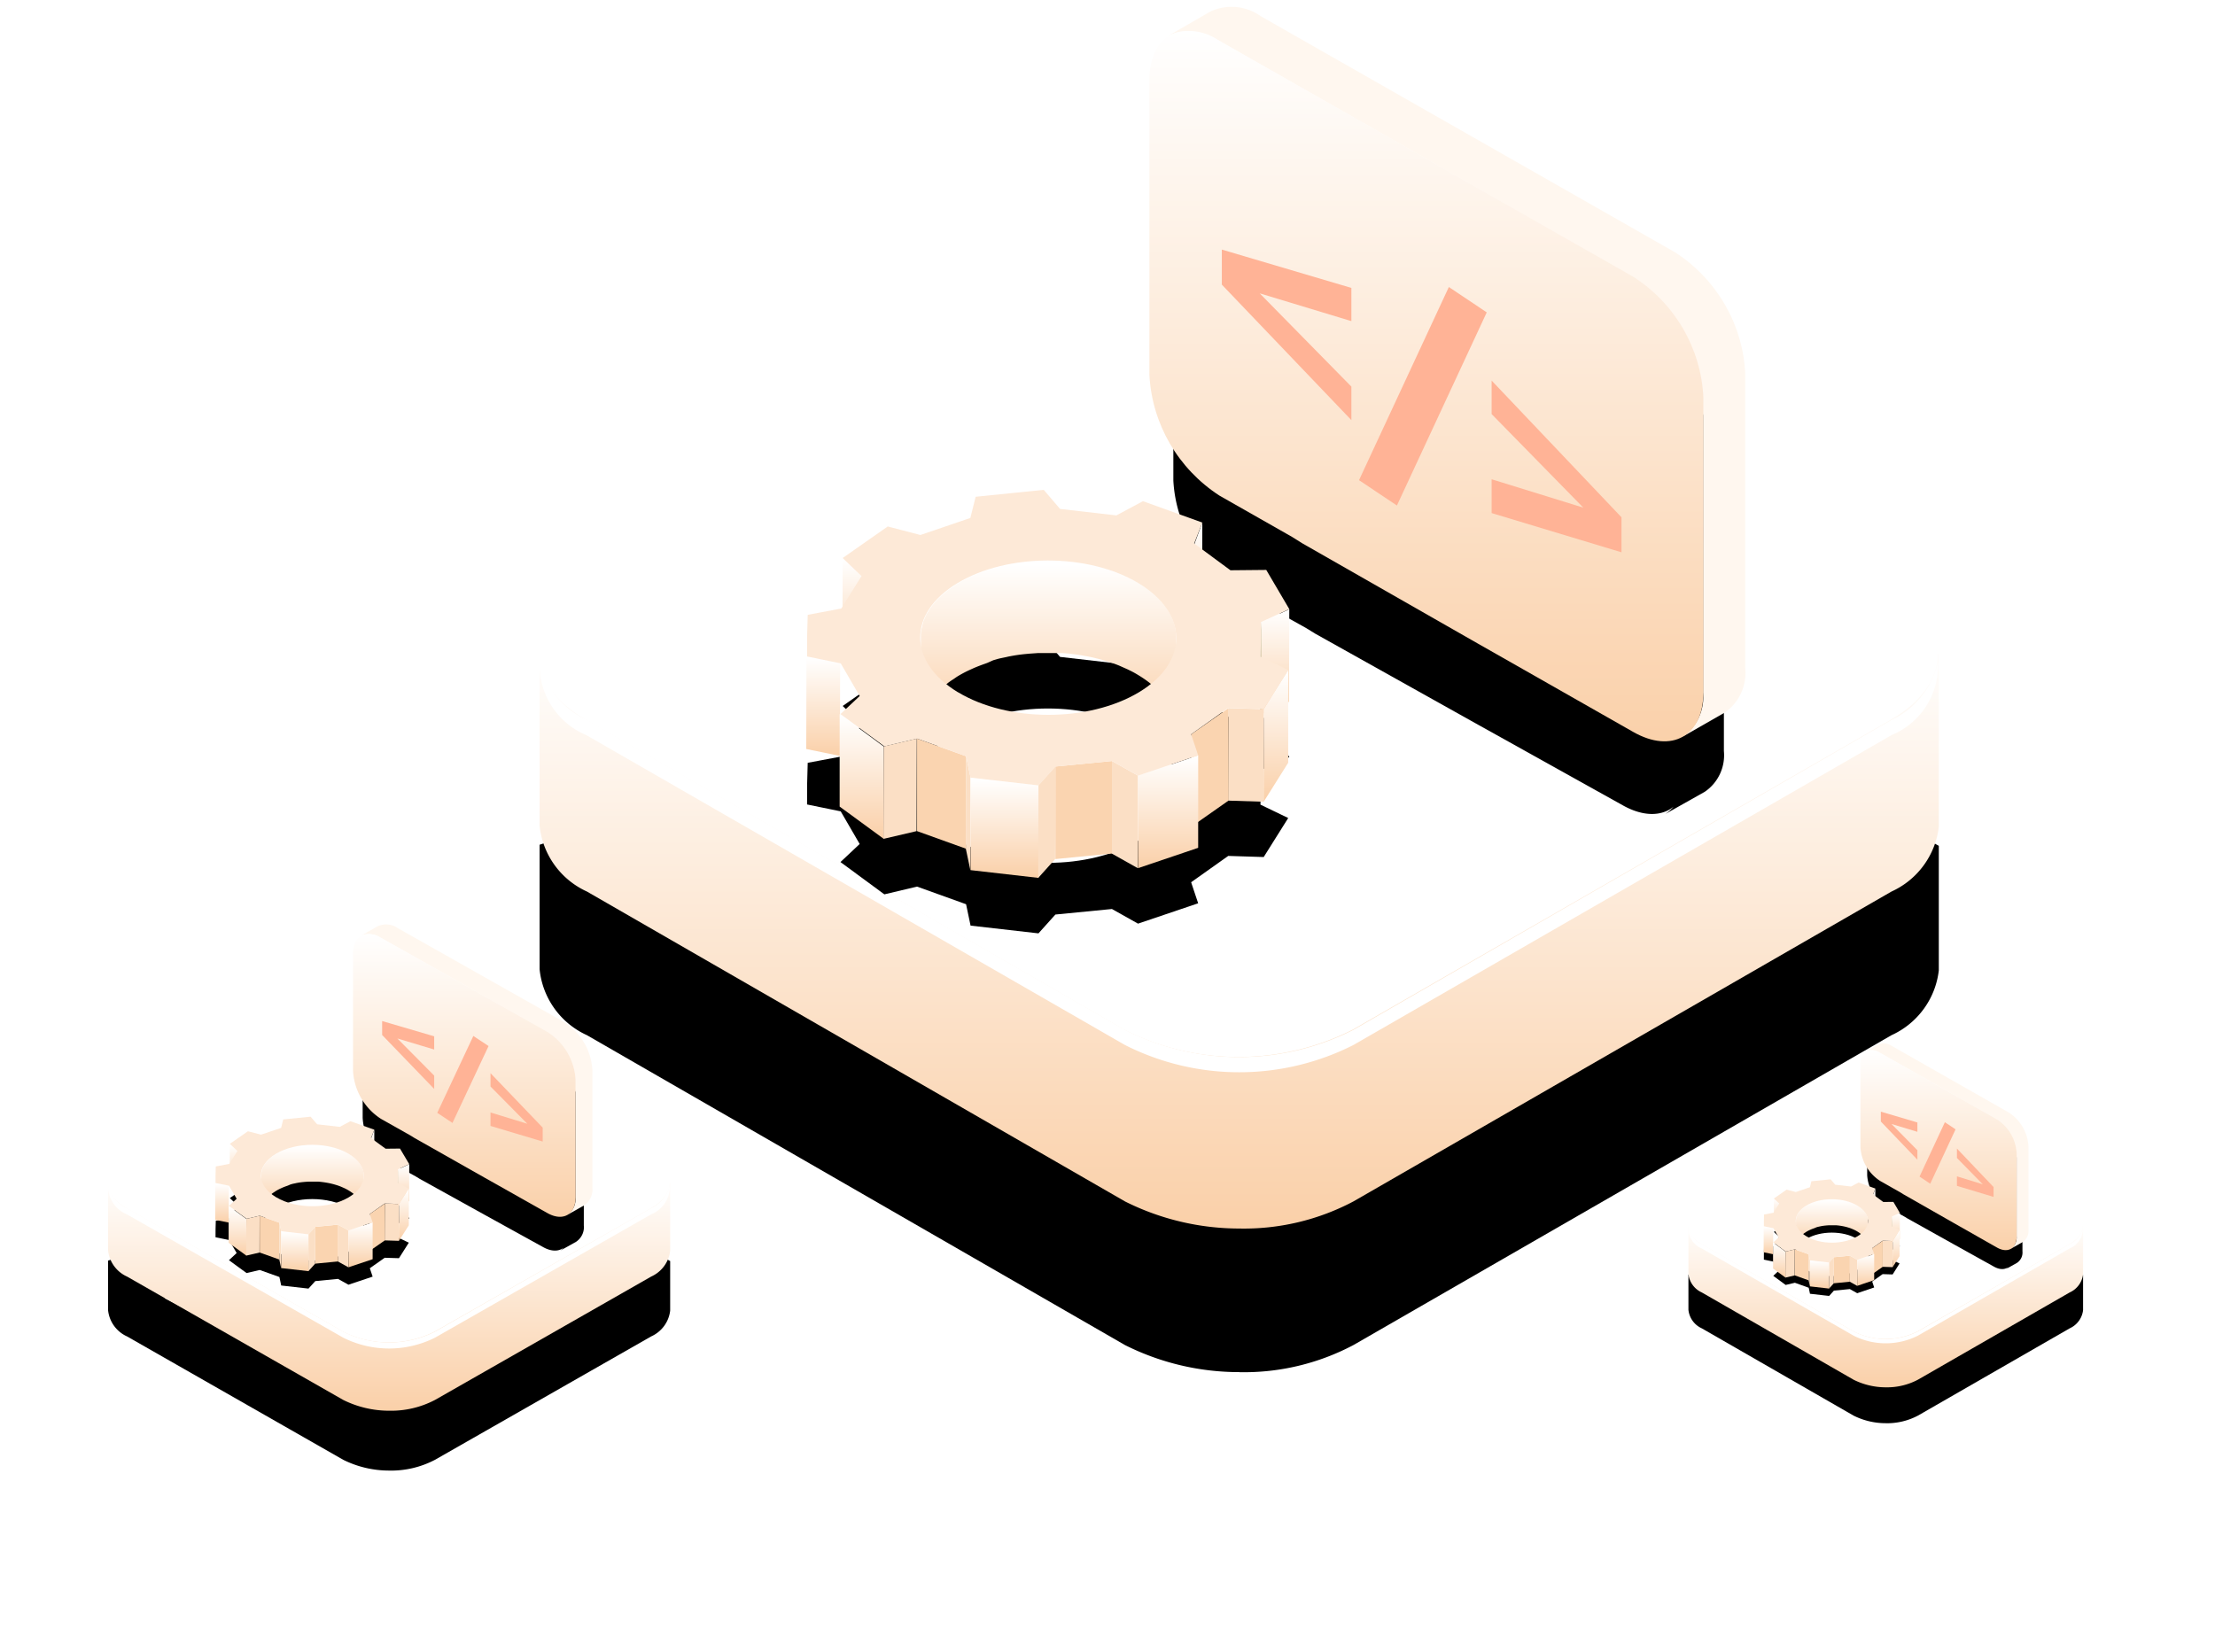 <svg xmlns="http://www.w3.org/2000/svg" xmlns:xlink="http://www.w3.org/1999/xlink" width="185" height="138" viewBox="0 0 185 138">
    <defs>
        <path id="b" d="M32.625 20.354a1.92 1.92 0 0 1-.76.616L19.192 28.26a5.516 5.516 0 0 1-2.691.638v-.002a6.002 6.002 0 0 1-2.691-.636L1.134 20.97A1.915 1.915 0 0 1 .02 19.42v-2.93l.506-.166.853-.504c.583 1.053 1.166 2.202 2.249 2.706l-.295.185 12.655 6.503.513-.184 3.447-1.239 9.087-5.29c.807-.112 1.711-.485 2.348-1.06.402-.366.697-.813.791-1.327h.006a1.96 1.96 0 0 0 .007-.038l.795.44v2.93a1.909 1.909 0 0 1-.356.908z"/>
        <filter id="a" width="172.8%" height="283.5%" x="-36.4%" y="-68.8%" filterUnits="objectBoundingBox">
            <feOffset dy="3" in="SourceAlpha" result="shadowOffsetOuter1"/>
            <feGaussianBlur in="shadowOffsetOuter1" result="shadowBlurOuter1" stdDeviation="3.5"/>
            <feColorMatrix in="shadowBlurOuter1" values="0 0 0 0 0 0 0 0 0 0 0 0 0 0 0 0 0 0 0.1 0"/>
        </filter>
        <linearGradient id="c" x1="50%" x2="50%" y1="1.494%" y2="99.419%">
            <stop offset="0%" stop-color="#FFF"/>
            <stop offset="100%" stop-color="#FAD0A9"/>
        </linearGradient>
        <path id="e" d="M12.348 17.849c-.283.229-.715.236-1.194-.032l-2.857-1.589h.04-.04l-.535-.297L3.91 13.78l-.22-.136h-.054.053l-1.592-.885a3.273 3.273 0 0 1-1.532-2.584v-6.31c0-.822.514-1.216 1.213-.983a1.113 1.113 0 0 0-.93-.008l.92-.522a1.125 1.125 0 0 1 1.11.105L12 7.562a3.305 3.305 0 0 1 1.533 2.608v6.37c.038.374-.134.74-.45.958l-.928.521a1.07 1.07 0 0 0 .193-.17z"/>
        <filter id="d" width="130.8%" height="125.4%" x="-15.4%" y="-6.3%" filterUnits="objectBoundingBox">
            <feOffset dy="1" in="SourceAlpha" result="shadowOffsetOuter1"/>
            <feGaussianBlur in="shadowOffsetOuter1" result="shadowBlurOuter1" stdDeviation=".5"/>
            <feColorMatrix in="shadowBlurOuter1" values="0 0 0 0 0.973 0 0 0 0 0.529 0 0 0 0 0.106 0 0 0 0.08 0"/>
        </filter>
        <linearGradient id="f" x1="50%" x2="50%" y1="1.494%" y2="99.419%">
            <stop offset="0%" stop-color="#FFF"/>
            <stop offset="100%" stop-color="#FAD0A9"/>
        </linearGradient>
        <path id="h" d="M9.204 7.54l.166.496-1.417.479-.614-.345-1.333.13-.398.443-1.6-.182-.106-.503-1.155-.415-.77.182-1.034-.76.453-.424c-.183-.317-.262-.45-.447-.767L.156 5.71c0-.5 0-.479.015-.98l.792-.148c.192-.315.279-.447.475-.761l-.443-.427 1.061-.742.77.2 1.176-.4.125-.499 1.604-.162.385.449 1.326.152.626-.335 1.4.503-.193.493c.352.26.5.37.855.63l.843-.009.543.922-.666.305c0 .334 0 .477-.014.813l.655.315c-.293.469-.281.449-.578.918l-.835-.026-.874.619zm-5.49-.987c1.18.71 3.08.707 4.26 0 1.18-.707 1.166-1.858-.014-2.567-1.18-.71-3.08-.71-4.26 0-1.18.71-1.168 1.858.014 2.569v-.002z"/>
        <filter id="g" width="188%" height="243.9%" x="-44%" y="-57.5%" filterUnits="objectBoundingBox">
            <feOffset dy="1" in="SourceAlpha" result="shadowOffsetOuter1"/>
            <feGaussianBlur in="shadowOffsetOuter1" result="shadowBlurOuter1" stdDeviation="1.5"/>
            <feColorMatrix in="shadowBlurOuter1" values="0 0 0 0 0.973 0 0 0 0 0.529 0 0 0 0 0.106 0 0 0 0.18 0"/>
        </filter>
        <linearGradient id="i" x1="50%" x2="50%" y1="1.494%" y2="99.419%">
            <stop offset="0%" stop-color="#FFF"/>
            <stop offset="100%" stop-color="#FAD0A9"/>
        </linearGradient>
        <linearGradient id="j" x1="50%" x2="50%" y1="1.494%" y2="99.419%">
            <stop offset="0%" stop-color="#FFF"/>
            <stop offset="100%" stop-color="#FAD0A9"/>
        </linearGradient>
        <linearGradient id="k" x1="50%" x2="50%" y1="1.494%" y2="99.419%">
            <stop offset="0%" stop-color="#FFF"/>
            <stop offset="100%" stop-color="#FAD0A9"/>
        </linearGradient>
        <linearGradient id="l" x1="50%" x2="50%" y1="1.494%" y2="99.419%">
            <stop offset="0%" stop-color="#FFF"/>
            <stop offset="100%" stop-color="#FAD0A9"/>
        </linearGradient>
        <linearGradient id="m" x1="50%" x2="50%" y1="1.494%" y2="99.419%">
            <stop offset="0%" stop-color="#FFF"/>
            <stop offset="100%" stop-color="#FAD0A9"/>
        </linearGradient>
        <linearGradient id="n" x1="50%" x2="50%" y1="1.494%" y2="99.419%">
            <stop offset="0%" stop-color="#FFF"/>
            <stop offset="100%" stop-color="#FAD0A9"/>
        </linearGradient>
        <linearGradient id="o" x1="50%" x2="50%" y1="1.494%" y2="99.419%">
            <stop offset="0%" stop-color="#FFF"/>
            <stop offset="100%" stop-color="#FAD0A9"/>
        </linearGradient>
        <linearGradient id="p" x1="50%" x2="50%" y1="1.494%" y2="99.419%">
            <stop offset="0%" stop-color="#FFF"/>
            <stop offset="100%" stop-color="#FAD0A9"/>
        </linearGradient>
        <linearGradient id="q" x1="50%" x2="50%" y1="1.494%" y2="99.419%">
            <stop offset="0%" stop-color="#FFF"/>
            <stop offset="100%" stop-color="#FAD0A9"/>
        </linearGradient>
        <path id="s" d="M115.67 72.292a6.808 6.808 0 0 1-2.691 2.19l-44.937 25.885a19.529 19.529 0 0 1-9.542 2.266v-.005c-3.27 0-6.54-.754-9.542-2.261L4.021 74.48a6.8 6.8 0 0 1-3.953-5.508V58.57l1.795-.589 3.021-1.79c2.067 3.74 4.135 7.82 7.974 9.61l-1.045.657 44.87 23.098L58.5 88.9v-.003L70.722 84.5l32.215-18.79c2.863-.399 6.068-1.72 8.326-3.764 1.427-1.3 2.472-2.886 2.806-4.714h.022l.024-.136 2.817 1.564v10.404a6.787 6.787 0 0 1-1.261 3.228z"/>
        <filter id="r" width="171.9%" height="280.8%" x="-35.9%" y="-64.6%" filterUnits="objectBoundingBox">
            <feOffset dy="12" in="SourceAlpha" result="shadowOffsetOuter1"/>
            <feGaussianBlur in="shadowOffsetOuter1" result="shadowBlurOuter1" stdDeviation="12"/>
            <feColorMatrix in="shadowBlurOuter1" values="0 0 0 0 0 0 0 0 0 0 0 0 0 0 0 0 0 0 0.1 0"/>
        </filter>
        <linearGradient id="t" x1="50%" x2="50%" y1="1.494%" y2="99.419%">
            <stop offset="0%" stop-color="#FFF"/>
            <stop offset="100%" stop-color="#FAD0A9"/>
        </linearGradient>
        <path id="v" d="M43.78 63.394c-1.004.813-2.535.84-4.235-.113l-10.127-5.644h.142-.142l-1.898-1.055-13.661-7.64-.783-.482h-.19.19l-5.645-3.143C4.214 43.269 2.197 39.86 2 36.14V13.724c0-2.916 1.822-4.316 4.3-3.49a3.94 3.94 0 0 0-3.3-.027l3.266-1.853a3.981 3.981 0 0 1 3.933.37l32.348 18.133c3.224 2.072 5.242 5.51 5.435 9.262v22.624a3.687 3.687 0 0 1-1.598 3.404L43.094 64c.257-.177.487-.38.686-.606z"/>
        <filter id="u" width="147.8%" height="139.3%" x="-23.9%" y="-12.5%" filterUnits="objectBoundingBox">
            <feOffset dy="4" in="SourceAlpha" result="shadowOffsetOuter1"/>
            <feGaussianBlur in="shadowOffsetOuter1" result="shadowBlurOuter1" stdDeviation="3"/>
            <feColorMatrix in="shadowBlurOuter1" values="0 0 0 0 0.973 0 0 0 0 0.529 0 0 0 0 0.106 0 0 0 0.08 0"/>
        </filter>
        <linearGradient id="w" x1="50%" x2="50%" y1="1.494%" y2="99.419%">
            <stop offset="0%" stop-color="#FFF"/>
            <stop offset="100%" stop-color="#FAD0A9"/>
        </linearGradient>
        <path id="y" d="M32.632 26.783l.587 1.758-5.023 1.7-2.178-1.223-4.723.462-1.413 1.573-5.672-.647-.375-1.787-4.095-1.473-2.73.648-3.666-2.698 1.604-1.509c-.648-1.124-.928-1.601-1.583-2.726l-2.812-.576c0-1.78 0-1.701.054-3.48l2.806-.527c.682-1.117.99-1.587 1.686-2.705l-1.57-1.516 3.76-2.633 2.73.712 4.171-1.424.444-1.772 5.685-.576 1.365 1.594 4.703.54 2.218-1.188 4.962 1.787-.682 1.75c1.249.926 1.774 1.317 3.03 2.235l2.99-.028 1.925 3.274-2.362 1.082c0 1.188 0 1.693-.048 2.89l2.32 1.117c-1.037 1.665-.996 1.594-2.047 3.26l-2.962-.093-3.099 2.199zm-19.466-3.509c4.184 2.52 10.92 2.513 15.105 0 4.184-2.512 4.136-6.598-.048-9.117-4.184-2.52-10.92-2.52-15.105 0-4.184 2.52-4.143 6.598.048 9.124v-.007z"/>
        <filter id="x" width="189.4%" height="245.8%" x="-44.7%" y="-48.6%" filterUnits="objectBoundingBox">
            <feOffset dy="6" in="SourceAlpha" result="shadowOffsetOuter1"/>
            <feGaussianBlur in="shadowOffsetOuter1" result="shadowBlurOuter1" stdDeviation="5"/>
            <feColorMatrix in="shadowBlurOuter1" values="0 0 0 0 0.973 0 0 0 0 0.529 0 0 0 0 0.106 0 0 0 0.18 0"/>
        </filter>
        <linearGradient id="z" x1="50%" x2="50%" y1="1.494%" y2="99.419%">
            <stop offset="0%" stop-color="#FFF"/>
            <stop offset="100%" stop-color="#FAD0A9"/>
        </linearGradient>
        <linearGradient id="A" x1="50%" x2="50%" y1="1.494%" y2="99.419%">
            <stop offset="0%" stop-color="#FFF"/>
            <stop offset="100%" stop-color="#FAD0A9"/>
        </linearGradient>
        <linearGradient id="B" x1="50%" x2="50%" y1="1.494%" y2="99.419%">
            <stop offset="0%" stop-color="#FFF"/>
            <stop offset="100%" stop-color="#FAD0A9"/>
        </linearGradient>
        <linearGradient id="C" x1="50%" x2="50%" y1="1.494%" y2="99.419%">
            <stop offset="0%" stop-color="#FFF"/>
            <stop offset="100%" stop-color="#FAD0A9"/>
        </linearGradient>
        <linearGradient id="D" x1="50%" x2="50%" y1="1.494%" y2="99.419%">
            <stop offset="0%" stop-color="#FFF"/>
            <stop offset="100%" stop-color="#FAD0A9"/>
        </linearGradient>
        <linearGradient id="E" x1="50%" x2="50%" y1="1.494%" y2="99.419%">
            <stop offset="0%" stop-color="#FFF"/>
            <stop offset="100%" stop-color="#FAD0A9"/>
        </linearGradient>
        <linearGradient id="F" x1="50%" x2="50%" y1="1.494%" y2="99.419%">
            <stop offset="0%" stop-color="#FFF"/>
            <stop offset="100%" stop-color="#FAD0A9"/>
        </linearGradient>
        <linearGradient id="G" x1="50%" x2="50%" y1="1.494%" y2="99.419%">
            <stop offset="0%" stop-color="#FFF"/>
            <stop offset="100%" stop-color="#FAD0A9"/>
        </linearGradient>
        <linearGradient id="H" x1="50%" x2="50%" y1="1.494%" y2="99.419%">
            <stop offset="0%" stop-color="#FFF"/>
            <stop offset="100%" stop-color="#FAD0A9"/>
        </linearGradient>
        <path id="J" d="M46.466 28.777a2.73 2.73 0 0 1-1.081.87L27.333 39.953a7.903 7.903 0 0 1-3.833.902v-.002a8.6 8.6 0 0 1-3.833-.9L1.615 29.648a2.709 2.709 0 0 1-1.588-2.193v-4.141l.721-.235 1.214-.712c.83 1.488 1.661 3.112 3.203 3.825l-.42.262 18.025 9.194.73-.26v-.002l4.91-1.75 12.94-7.48c1.15-.158 2.438-.685 3.346-1.498.573-.518.992-1.149 1.127-1.876h.008l.01-.054 1.132.622v4.141a2.687 2.687 0 0 1-.507 1.286z"/>
        <filter id="I" width="174.6%" height="289.3%" x="-37.3%" y="-67.6%" filterUnits="objectBoundingBox">
            <feOffset dy="5" in="SourceAlpha" result="shadowOffsetOuter1"/>
            <feGaussianBlur in="shadowOffsetOuter1" result="shadowBlurOuter1" stdDeviation="5"/>
            <feColorMatrix in="shadowBlurOuter1" values="0 0 0 0 0 0 0 0 0 0 0 0 0 0 0 0 0 0 0.1 0"/>
        </filter>
        <linearGradient id="K" x1="50%" x2="50%" y1="1.494%" y2="99.419%">
            <stop offset="0%" stop-color="#FFF"/>
            <stop offset="100%" stop-color="#FAD0A9"/>
        </linearGradient>
        <path id="M" d="M17.587 25.234c-.403.324-1.018.335-1.701-.044l-4.069-2.247h.057-.057l-.762-.42-5.488-3.041-.314-.192h-.076.076l-2.268-1.251C1.693 17.223.882 15.867.803 14.386V5.463c0-1.16.732-1.718 1.728-1.389a1.596 1.596 0 0 0-1.326-.011l1.312-.737a1.612 1.612 0 0 1 1.58.147l12.994 7.217c1.296.825 2.106 2.194 2.184 3.688v9.005c.054.53-.191 1.047-.642 1.355l-1.321.738c.103-.07.195-.152.275-.242z"/>
        <filter id="L" width="143.3%" height="135.9%" x="-21.6%" y="-9%" filterUnits="objectBoundingBox">
            <feOffset dy="2" in="SourceAlpha" result="shadowOffsetOuter1"/>
            <feGaussianBlur in="shadowOffsetOuter1" result="shadowBlurOuter1" stdDeviation="1"/>
            <feColorMatrix in="shadowBlurOuter1" values="0 0 0 0 0.973 0 0 0 0 0.529 0 0 0 0 0.106 0 0 0 0.08 0"/>
        </filter>
        <linearGradient id="N" x1="50%" x2="50%" y1="1.494%" y2="99.419%">
            <stop offset="0%" stop-color="#FFF"/>
            <stop offset="100%" stop-color="#FAD0A9"/>
        </linearGradient>
        <path id="P" d="M13.109 10.661l.235.7-2.018.677-.874-.487-1.898.184-.567.626-2.279-.258-.15-.71-1.645-.587-1.097.257L1.343 9.99l.645-.6c-.26-.448-.373-.638-.636-1.086l-1.13-.23c0-.708 0-.677.022-1.385l1.127-.21c.274-.444.397-.631.677-1.076l-.63-.603 1.51-1.049 1.097.284L5.7 3.468l.178-.705 2.284-.23.549.635 1.889.215.891-.473 1.993.711-.274.697c.502.368.713.524 1.217.89l1.201-.012.774 1.303-.95.431c0 .473 0 .674-.018 1.15l.932.445c-.417.663-.4.635-.823 1.298l-1.19-.037-1.244.875zm-7.82-1.397c1.68 1.003 4.387 1 6.068 0 1.68-1 1.661-2.626-.02-3.629-1.68-1.003-4.386-1.003-6.067 0-1.68 1.003-1.664 2.627.019 3.632v-.003z"/>
        <filter id="O" width="186.5%" height="242.5%" x="-43.3%" y="-50.9%" filterUnits="objectBoundingBox">
            <feOffset dy="2" in="SourceAlpha" result="shadowOffsetOuter1"/>
            <feGaussianBlur in="shadowOffsetOuter1" result="shadowBlurOuter1" stdDeviation="2"/>
            <feColorMatrix in="shadowBlurOuter1" values="0 0 0 0 0.973 0 0 0 0 0.529 0 0 0 0 0.106 0 0 0 0.18 0"/>
        </filter>
        <linearGradient id="Q" x1="50%" x2="50%" y1="1.494%" y2="99.419%">
            <stop offset="0%" stop-color="#FFF"/>
            <stop offset="100%" stop-color="#FAD0A9"/>
        </linearGradient>
        <linearGradient id="R" x1="50%" x2="50%" y1="1.494%" y2="99.419%">
            <stop offset="0%" stop-color="#FFF"/>
            <stop offset="100%" stop-color="#FAD0A9"/>
        </linearGradient>
        <linearGradient id="S" x1="50%" x2="50%" y1="1.494%" y2="99.419%">
            <stop offset="0%" stop-color="#FFF"/>
            <stop offset="100%" stop-color="#FAD0A9"/>
        </linearGradient>
        <linearGradient id="T" x1="50%" x2="50%" y1="1.494%" y2="99.419%">
            <stop offset="0%" stop-color="#FFF"/>
            <stop offset="100%" stop-color="#FAD0A9"/>
        </linearGradient>
        <linearGradient id="U" x1="50%" x2="50%" y1="1.494%" y2="99.419%">
            <stop offset="0%" stop-color="#FFF"/>
            <stop offset="100%" stop-color="#FAD0A9"/>
        </linearGradient>
        <linearGradient id="V" x1="50%" x2="50%" y1="1.494%" y2="99.419%">
            <stop offset="0%" stop-color="#FFF"/>
            <stop offset="100%" stop-color="#FAD0A9"/>
        </linearGradient>
        <linearGradient id="W" x1="50%" x2="50%" y1="1.494%" y2="99.419%">
            <stop offset="0%" stop-color="#FFF"/>
            <stop offset="100%" stop-color="#FAD0A9"/>
        </linearGradient>
        <linearGradient id="X" x1="50%" x2="50%" y1="1.494%" y2="99.419%">
            <stop offset="0%" stop-color="#FFF"/>
            <stop offset="100%" stop-color="#FAD0A9"/>
        </linearGradient>
        <linearGradient id="Y" x1="50%" x2="50%" y1="1.494%" y2="99.419%">
            <stop offset="0%" stop-color="#FFF"/>
            <stop offset="100%" stop-color="#FAD0A9"/>
        </linearGradient>
    </defs>
    <g fill="none" fill-rule="evenodd">
        <use fill="#000" filter="url(#a)" transform="translate(141 87)" xlink:href="#b"/>
        <path fill="url(#c)" d="M31.866 20.97L19.19 28.26a5.516 5.516 0 0 1-2.691.638 6.024 6.024 0 0 1-2.691-.638L1.134 20.97A1.915 1.915 0 0 1 .02 19.42v-4.056l.506-.166.853-.504c.583 1.053 1.166 2.202 2.249 2.706l-.295.185 12.655 6.503.513-.184 3.447-1.239 9.087-5.29c.807-.113 1.711-.485 2.348-1.06.402-.366.697-.813.791-1.327h.006a1.96 1.96 0 0 0 .007-.039l.795.44v4.056a1.909 1.909 0 0 1-1.115 1.525z" transform="translate(141 87)"/>
        <path fill="#FFF" d="M154.79 111.22l-12.675-7.287c-1.487-.85-1.487-2.24 0-3.096l12.675-7.288a6.007 6.007 0 0 1 5.382 0l12.675 7.288c1.48.856 1.48 2.247 0 3.096l-12.675 7.288a5.968 5.968 0 0 1-5.382 0z"/>
        <path fill="#FFF" fill-rule="nonzero" d="M172.866 103.934l-12.675 7.288a5.968 5.968 0 0 1-5.382 0l-12.675-7.288a1.98 1.98 0 0 1-1.115-1.366c-.029.747.41 1.434 1.102 1.724l12.688 7.288a5.968 5.968 0 0 0 5.382 0l12.675-7.288a1.774 1.774 0 0 0 1.096-1.724 1.986 1.986 0 0 1-1.096 1.366z"/>
        <use fill="#000" filter="url(#d)" transform="translate(155.385 87)" xlink:href="#e"/>
        <path fill="#FF5D24" fill-rule="nonzero" d="M163.108 102.12l.994-.567z"/>
        <path fill="#FFF7EF" fill-rule="nonzero" d="M167.78 92.942l-9.768-5.559a1.187 1.187 0 0 0-1.188-.113l-.986.568a1.172 1.172 0 0 1 1.173.113l9.768 5.559a3.575 3.575 0 0 1 1.649 2.84v6.935c.04.408-.144.806-.483 1.043l.994-.567c.339-.238.523-.636.482-1.044v-6.936a3.61 3.61 0 0 0-1.641-2.84z"/>
        <path fill="url(#f)" d="M11.402 6.51L1.634.95C.72.433 0 .851 0 1.881v6.936a3.61 3.61 0 0 0 1.648 2.84l1.714.972h-.058.058l.237.149 4.146 2.364.576.327h.043-.043l3.074 1.746c.907.518 1.655.1 1.655-.93V9.349a3.575 3.575 0 0 0-1.648-2.84z" transform="translate(155.385 87)"/>
        <path fill="#FFB396" d="M160.143 94.553l-2.16-.653 2.16 2.194v.788l-3.052-3.188v-.823l3.052.901zM162.439 93.751l.892.596-2.116 4.544-.892-.597zM166.506 99.168v.823l-3.06-.923v-.795l2.16.667-2.16-2.2v-.788z"/>
        <g>
            <use fill="#000" filter="url(#g)" transform="translate(147.164 98.521)" xlink:href="#h"/>
            <path fill="url(#i)" d="M9.468.771l-.006 2.177-.183.49.006-2.174z" transform="translate(147.164 98.521)"/>
            <path fill="url(#j)" d="M1.432 2.03l-.005 2.176-.437-.43.005-2.177z" transform="translate(147.164 98.521)"/>
            <path fill="url(#k)" d="M11.516 2.81l-.006 2.176-.666.304.006-2.176z" transform="translate(147.164 98.521)"/>
            <path fill="url(#l)" d="M7.96 2.192a3.37 3.37 0 0 0-.221-.12l-.077-.036-.137-.062h-.017a3.267 3.267 0 0 0-.323-.114l-.026-.01-.077-.02-.192-.047-.05-.014-.075-.014-.16-.028-.06-.016h-.07l-.151-.018H5.601c-.068 0-.136 0-.203.014H5.29c-.115.012-.229.03-.342.05h-.016l-.098.022-.168.039-.117.032-.156.046-.033.01-.052.02c-.08.03-.161.06-.238.094l-.085.038a3.537 3.537 0 0 0-.285.15l-.037.022-.077.054-.11.077-.084.068c-.03.026-.063.052-.092.08l-.018.016c-.04.038-.075.076-.11.114l-.019.024-.06.07c0 .012-.01.022-.019.032-.025.036-.05.072-.07.11l-.032.047-.01.024a1.07 1.07 0 0 0-.044.096c0 .02-.019.038-.025.058v.02a.827.827 0 0 0-.025.092c0 .022-.013.042-.019.064v.016a.908.908 0 0 0-.011.099V5.659a.778.778 0 0 1 .01-.19c0-.026.013-.055.02-.08a.987.987 0 0 1 .025-.095c0-.024.022-.05.031-.076a1.07 1.07 0 0 1 .085-.166.967.967 0 0 1 .071-.11c.025-.035.05-.07.08-.105a1.995 1.995 0 0 1 .146-.152c.044-.042.061-.054.092-.08l.085-.068c.034-.026.07-.052.11-.076.038-.024.072-.052.113-.077a2.78 2.78 0 0 1 .285-.15l.084-.038c.077-.034.156-.064.24-.094l.084-.03.144-.064.118-.034c.056-.014.111-.024.167-.036.056-.012.075-.018.114-.024a3.82 3.82 0 0 1 .342-.05l.108-.01.202-.015H6.18l.14.012.15.018.135.02.16.029.125.026.192.048.103.03c.11.031.217.069.323.112l.154.068c.025.012.052.022.077.036.076.036.15.076.221.12.593.357.89.824.89 1.293V3.475c.006-.46-.297-.926-.89-1.283z" transform="translate(147.164 98.521)"/>
            <path fill="#8C803C" fill-rule="nonzero" d="M158.014 101.635v2.177c0 .334 0 .477-.014.813v-2.176c0-.337 0-.479.014-.814"/>
            <path fill="url(#m)" d="M.936 4.082L.93 6.258l-.793-.162.005-2.174z" transform="translate(147.164 98.521)"/>
            <path fill="#FBDFC5" fill-rule="nonzero" d="M158.083 103.681l-.006 2.177-.837-.026.007-2.177z"/>
            <path fill="url(#n)" d="M11.491 4.242v2.176c-.293.47-.281.45-.578.918V5.16c.291-.469.28-.449.578-.918" transform="translate(147.164 98.521)"/>
            <path fill="#FAD4B0" fill-rule="nonzero" d="M157.247 103.655v2.177l-.877.615v-2.176l.88-.616"/>
            <path fill="url(#o)" d="M1.964 6.034V8.21l-1.04-.76V5.274l1.034.76" transform="translate(147.164 98.521)"/>
            <path fill="#FBDFC5" fill-rule="nonzero" d="M149.905 104.373l-.006 2.176-.78.182.008-2.174z"/>
            <path fill="#FAD4B0" fill-rule="nonzero" d="M151.066 104.788v2.176l-1.155-.415v-2.176l1.155.415"/>
            <path fill="#FBDFC5" fill-rule="nonzero" d="M155.116 105.244l-.005 2.177-.615-.345.006-2.176z"/>
            <path fill="#FAD4B0" fill-rule="nonzero" d="M154.502 104.9v2.176l-1.332.13v-2.176l1.332-.13"/>
            <path fill="url(#p)" d="M9.37 6.244V8.42l-1.417.48V6.722l1.417-.479" transform="translate(147.164 98.521)"/>
            <path fill="#FBDFC5" fill-rule="nonzero" d="M151.172 105.29l-.006 2.177-.106-.503.006-2.176z"/>
            <path fill="url(#q)" d="M5.608 6.951v2.177l-1.6-.183V6.77l1.6.182" transform="translate(147.164 98.521)"/>
            <path fill="#FDE9D7" fill-rule="nonzero" d="M156.368 104.27l.165.496-1.417.478-.614-.344-1.332.13-.398.443-1.6-.182-.106-.503-1.155-.415-.77.182-1.034-.76.452-.424c-.182-.317-.261-.451-.446-.768l-.793-.162c0-.5 0-.479.015-.98l.791-.148c.193-.315.28-.447.476-.762l-.443-.426 1.06-.742.77.2 1.177-.4.125-.5 1.604-.162.385.45 1.326.152.626-.335 1.4.503-.193.493c.352.26.5.37.855.63l.843-.009.543.922-.666.304c0 .335 0 .477-.014.814l.655.315c-.293.469-.281.449-.578.917l-.835-.026-.874.62zm-5.49-.987c1.18.71 3.08.707 4.26 0 1.18-.708 1.166-1.858-.014-2.567-1.18-.71-3.08-.71-4.26 0-1.18.71-1.169 1.857.013 2.569v-.002z"/>
            <path fill="#FBDFC5" fill-rule="nonzero" d="M153.17 105.03l-.006 2.176-.398.443.006-2.176z"/>
        </g>
        <g>
            <use fill="#000" filter="url(#r)" transform="translate(45)" xlink:href="#s"/>
            <path fill="url(#t)" d="M112.979 74.481l-44.937 25.886a19.529 19.529 0 0 1-9.542 2.266c-3.27-.005-6.54-.759-9.542-2.266L4.021 74.48a6.8 6.8 0 0 1-3.953-5.508V54.57l1.795-.589 3.021-1.79c2.067 3.74 4.135 7.82 7.974 9.61l-1.045.657 44.87 23.098L58.5 84.9l12.222-4.4 32.215-18.79c2.863-.399 6.068-1.72 8.326-3.764 1.427-1.3 2.472-2.886 2.806-4.714h.022l.024-.136 2.817 1.564v14.404a6.808 6.808 0 0 1-3.953 5.417z" transform="translate(45)"/>
            <path fill="#FFF" d="M93.89 86.025L48.953 60.14c-5.27-3.015-5.27-7.956 0-10.993L93.89 23.26a21.262 21.262 0 0 1 19.084 0l44.937 25.886c5.248 3.037 5.248 7.978 0 10.993l-44.937 25.885a21.126 21.126 0 0 1-19.084 0z"/>
            <path fill="#FFF" fill-rule="nonzero" d="M157.979 60.145l-44.937 25.886a21.126 21.126 0 0 1-19.084 0L49.021 60.145a7.03 7.03 0 0 1-3.953-4.85 6.368 6.368 0 0 0 3.907 6.12L93.958 87.3a21.126 21.126 0 0 0 19.084 0l44.937-25.885a6.3 6.3 0 0 0 3.885-6.12 7.052 7.052 0 0 1-3.885 4.85z"/>
            <use fill="#000" filter="url(#u)" transform="translate(96)" xlink:href="#v"/>
            <path fill="#FF5D24" fill-rule="nonzero" d="M123.384 53.704l3.522-2.017z"/>
            <path fill="#FFF7EF" fill-rule="nonzero" d="M139.947 21.104L105.315 1.362a4.202 4.202 0 0 0-4.21-.404l-3.497 2.017a4.15 4.15 0 0 1 4.16.404l34.631 19.742c3.478 2.236 5.654 5.99 5.845 10.085v24.633a4.04 4.04 0 0 1-1.71 3.707l3.522-2.017a4.04 4.04 0 0 0 1.71-3.707V31.19c-.206-4.085-2.367-7.83-5.82-10.085z"/>
            <path fill="url(#w)" d="M40.425 23.12L5.793 3.38C2.553 1.538 0 3.026 0 6.682v24.633c.212 4.09 2.382 7.835 5.844 10.085l6.074 3.455h-.204.204l.842.529 14.7 8.396 2.042 1.16h.153-.153L40.4 61.142c3.216 1.84 5.87.353 5.87-3.303V33.206c-.19-4.095-2.366-7.85-5.844-10.085z" transform="translate(96)"/>
            <path fill="#FFB396" d="M112.87 26.827l-7.657-2.32 7.656 7.791v2.799l-10.82-11.32V20.85l10.82 3.203zM121.01 23.978l3.165 2.118-7.503 16.136-3.165-2.118zM135.43 43.216v2.924l-10.847-3.277v-2.824l7.657 2.37-7.657-7.816v-2.799z"/>
            <g>
                <use fill="#000" filter="url(#x)" transform="translate(66.853 40.921)" xlink:href="#y"/>
                <path fill="url(#z)" d="M33.567 2.74l-.02 7.73-.649 1.743.02-7.722z" transform="translate(66.853 40.921)"/>
                <path fill="url(#A)" d="M5.078 7.21l-.02 7.73-1.55-1.531.02-7.73z" transform="translate(66.853 40.921)"/>
                <path fill="url(#B)" d="M40.83 9.978l-.021 7.73-2.362 1.081.02-7.729z" transform="translate(66.853 40.921)"/>
                <path fill="url(#C)" d="M28.223 7.786c-.253-.15-.512-.292-.785-.427l-.273-.128-.485-.22h-.061a11.57 11.57 0 0 0-1.147-.406l-.088-.036-.273-.071-.683-.164-.177-.05-.267-.05-.566-.099-.212-.057h-.252l-.533-.064h-2.566c-.239 0-.478 0-.717.05h-.382c-.41.043-.812.107-1.215.178h-.054l-.348.078-.594.135-.417.114-.552.164-.116.035-.185.072c-.286.106-.573.213-.846.334l-.3.135c-.349.164-.683.342-1.01.534l-.13.078-.273.193-.39.27-.3.242c-.109.093-.225.185-.327.285l-.062.057c-.143.135-.266.27-.389.405l-.068.086-.212.249c0 .043-.04.078-.068.114a4.208 4.208 0 0 0-.252.391l-.11.164-.034.085c-.058.111-.11.225-.157.342 0 .071-.068.135-.088.206v.072a2.942 2.942 0 0 0-.09.327c0 .078-.047.15-.067.228v.057a3.23 3.23 0 0 0-.041.348V20.1a2.768 2.768 0 0 1 0-.327c.005-.117.016-.234.034-.35 0-.092.048-.191.075-.284a3.51 3.51 0 0 1 .089-.334c0-.086.075-.178.109-.27a3.802 3.802 0 0 1 .3-.591c.076-.137.16-.268.253-.392.088-.12.177-.249.28-.37a7.081 7.081 0 0 1 .519-.54c.156-.15.218-.193.327-.286l.3-.242a5.49 5.49 0 0 1 .39-.27c.136-.085.259-.185.402-.27a9.847 9.847 0 0 1 1.01-.534l.3-.136c.273-.12.553-.227.847-.334l.3-.107.512-.228.416-.12c.198-.05.396-.086.594-.129.198-.042.266-.064.403-.085a13.52 13.52 0 0 1 1.215-.178l.382-.036.717-.05h2.075l.498.043.532.064.478.072.566.1.444.092.683.17.361.107c.389.113.772.246 1.147.399l.546.242c.089.043.184.078.273.128.27.127.531.27.785.427 2.102 1.267 3.153 2.925 3.153 4.59v-7.729c.02-1.63-1.05-3.288-3.153-4.555z" transform="translate(66.853 40.921)"/>
                <path fill="#8C803C" fill-rule="nonzero" d="M105.321 51.981v7.73c0 1.188 0 1.693-.048 2.89v-7.73c0-1.196 0-1.701.048-2.89"/>
                <path fill="url(#D)" d="M3.317 14.498l-.02 7.73-2.812-.577.02-7.723z" transform="translate(66.853 40.921)"/>
                <path fill="#FBDFC5" fill-rule="nonzero" d="M105.567 59.248l-.02 7.73-2.97-.093.028-7.73z"/>
                <path fill="url(#E)" d="M40.74 15.067v7.73c-1.037 1.665-.996 1.594-2.047 3.26v-7.73c1.03-1.666.99-1.594 2.048-3.26" transform="translate(66.853 40.921)"/>
                <path fill="#FAD4B0" fill-rule="nonzero" d="M102.605 59.155v7.73l-3.113 2.185v-7.73l3.12-2.185"/>
                <path fill="url(#F)" d="M6.962 21.43v7.73l-3.686-2.698v-7.73l3.665 2.698" transform="translate(66.853 40.921)"/>
                <path fill="#FBDFC5" fill-rule="nonzero" d="M76.573 61.703l-.02 7.73-2.765.647.027-7.722z"/>
                <path fill="#FAD4B0" fill-rule="nonzero" d="M80.688 63.177v7.729l-4.095-1.473v-7.73l4.095 1.474"/>
                <path fill="#FBDFC5" fill-rule="nonzero" d="M95.049 64.8l-.02 7.729-2.178-1.225.02-7.729z"/>
                <path fill="#FAD4B0" fill-rule="nonzero" d="M92.872 63.575v7.73l-4.724.462v-7.73l4.724-.462"/>
                <path fill="url(#G)" d="M33.22 22.177v7.73l-5.024 1.7v-7.729l5.023-1.7" transform="translate(66.853 40.921)"/>
                <path fill="#FBDFC5" fill-rule="nonzero" d="M81.064 64.963l-.02 7.73-.376-1.787.02-7.73z"/>
                <path fill="url(#H)" d="M19.882 24.69v7.729l-5.672-.648v-7.729l5.672.648" transform="translate(66.853 40.921)"/>
                <path fill="#FDE9D7" fill-rule="nonzero" d="M99.485 61.34l.587 1.758L95.05 64.8l-2.177-1.224-4.724.463-1.412 1.573-5.672-.648-.376-1.786-4.095-1.474-2.73.648-3.665-2.697 1.604-1.51c-.649-1.124-.929-1.6-1.584-2.725l-2.812-.577c0-1.779 0-1.7.055-3.48l2.805-.527c.682-1.117.99-1.587 1.686-2.704l-1.57-1.516 3.76-2.634 2.73.712 4.171-1.423.444-1.772 5.685-.577 1.365 1.594 4.703.541 2.218-1.188 4.962 1.786-.682 1.75c1.249.926 1.775 1.318 3.03 2.236l2.99-.029 1.925 3.274-2.362 1.082c0 1.189 0 1.694-.048 2.89l2.321 1.117c-1.037 1.665-.997 1.594-2.048 3.26l-2.962-.093-3.099 2.2zM80.02 57.832c4.184 2.52 10.921 2.512 15.105 0 4.184-2.513 4.136-6.598-.048-9.118-4.184-2.52-10.92-2.52-15.104 0-4.184 2.52-4.143 6.598.047 9.125v-.007z"/>
                <path fill="#FBDFC5" fill-rule="nonzero" d="M88.148 64.038l-.02 7.73-1.413 1.572.02-7.73z"/>
            </g>
        </g>
        <g>
            <use fill="#000" filter="url(#I)" transform="translate(9 77)" xlink:href="#J"/>
            <path fill="url(#K)" d="M45.385 29.648L27.333 39.952a7.903 7.903 0 0 1-3.833.902 8.632 8.632 0 0 1-3.833-.902L1.615 29.648a2.709 2.709 0 0 1-1.588-2.193v-5.733l.721-.235 1.214-.713c.83 1.49 1.661 3.113 3.203 3.826l-.42.262 18.025 9.194.73-.26 4.91-1.752 12.94-7.48c1.15-.159 2.438-.685 3.346-1.498.573-.518.992-1.15 1.127-1.877h.008l.01-.054 1.132.623v5.733a2.687 2.687 0 0 1-.507 1.286 2.73 2.73 0 0 1-1.081.87z" transform="translate(9 77)"/>
            <path fill="#FFF" d="M28.64 111.243L10.588 100.94c-2.117-1.2-2.117-3.167 0-4.376L28.64 86.26a8.611 8.611 0 0 1 7.666 0l18.051 10.304c2.109 1.21 2.109 3.176 0 4.376l-18.051 10.304a8.556 8.556 0 0 1-7.666 0z"/>
            <path fill="#FFF" fill-rule="nonzero" d="M54.385 100.941l-18.052 10.304a8.556 8.556 0 0 1-7.666 0l-18.052-10.304a2.804 2.804 0 0 1-1.588-1.93 2.534 2.534 0 0 0 1.57 2.436l18.07 10.303a8.556 8.556 0 0 0 7.666 0l18.052-10.303a2.507 2.507 0 0 0 1.56-2.437 2.812 2.812 0 0 1-1.56 1.931z"/>
            <use fill="#000" filter="url(#L)" transform="translate(29.487 77)" xlink:href="#M"/>
            <path fill="#FF5D24" fill-rule="nonzero" d="M40.488 98.377l1.414-.802z"/>
            <path fill="#FFF7EF" fill-rule="nonzero" d="M47.141 85.4L33.23 77.542a1.701 1.701 0 0 0-1.691-.16l-1.405.802a1.68 1.68 0 0 1 1.671.16l13.912 7.86a5.048 5.048 0 0 1 2.348 4.014v9.805a1.603 1.603 0 0 1-.687 1.476l1.415-.803c.482-.336.744-.899.686-1.475v-9.806a5.097 5.097 0 0 0-2.337-4.015z"/>
            <path fill="url(#N)" d="M16.24 9.203L2.326 1.345C1.025.612 0 1.205 0 2.66v9.805a5.097 5.097 0 0 0 2.348 4.015l2.44 1.375h-.082.082l.338.21 5.905 3.343.82.461h.062-.062l4.378 2.47c1.292.732 2.358.14 2.358-1.316v-9.805a5.048 5.048 0 0 0-2.348-4.015z" transform="translate(29.487 77)"/>
            <path fill="#FFB396" d="M36.264 87.679l-3.076-.924 3.076 3.102v1.114l-4.347-4.507V85.3l4.347 1.275zM39.534 86.545l1.271.843-3.014 6.423-1.271-.843zM45.326 94.202v1.165l-4.357-1.305v-1.124l3.076.943-3.076-3.111v-1.114z"/>
            <g>
                <use fill="#000" filter="url(#O)" transform="translate(17.779 93.289)" xlink:href="#P"/>
                <path fill="url(#Q)" d="M13.484 1.09l-.008 3.077-.26.695.008-3.074z" transform="translate(17.779 93.289)"/>
                <path fill="url(#R)" d="M2.04 2.87l-.008 3.077-.623-.61.009-3.076z" transform="translate(17.779 93.289)"/>
                <path fill="url(#S)" d="M16.402 3.972l-.009 3.077-.948.43.008-3.076z" transform="translate(17.779 93.289)"/>
                <path fill="url(#T)" d="M11.337 3.1a4.812 4.812 0 0 0-.315-.17l-.11-.052-.194-.087h-.025a4.676 4.676 0 0 0-.46-.162l-.036-.014-.11-.028-.274-.066-.071-.02-.107-.02-.228-.039-.085-.023h-.101l-.214-.025H7.976c-.096 0-.192 0-.288.02h-.153a6.986 6.986 0 0 0-.489.07h-.021l-.14.032-.239.054-.167.045-.222.065-.047.014-.074.029c-.115.042-.23.085-.34.133l-.12.054a5.05 5.05 0 0 0-.406.212l-.052.031-.11.077-.156.107-.12.097c-.045.037-.091.073-.133.113l-.024.023a2.848 2.848 0 0 0-.156.161l-.028.034-.085.1c0 .016-.016.03-.027.045-.037.05-.07.102-.102.155l-.044.066-.013.034c-.024.044-.045.09-.063.136 0 .028-.028.053-.036.082v.028a1.163 1.163 0 0 0-.036.13c0 .032-.019.06-.027.091v.023a1.274 1.274 0 0 0-.017.139V8a1.252 1.252 0 0 1 .014-.27c0-.036.02-.076.03-.113.01-.045.022-.09.036-.133 0-.034.03-.07.044-.108a1.507 1.507 0 0 1 .12-.235c.03-.054.065-.106.102-.156.036-.048.071-.099.112-.147a2.83 2.83 0 0 1 .208-.215c.064-.06.088-.077.132-.114l.121-.096c.05-.037.101-.074.156-.108.055-.034.104-.073.162-.107.131-.079.267-.15.406-.213l.12-.054c.11-.048.223-.09.34-.133l.121-.042.206-.09.167-.049c.08-.02.159-.034.238-.051.08-.017.107-.026.162-.034.16-.031.324-.054.488-.07l.154-.015.288-.02H8.8l.2.017.214.026.192.028.228.04.178.036.274.068.145.043c.157.045.31.098.461.159l.22.096c.035.017.073.031.11.05.107.051.213.108.314.17.845.505 1.267 1.165 1.267 1.828V4.913c.008-.65-.422-1.31-1.267-1.814z" transform="translate(17.779 93.289)"/>
                <path fill="#8C803C" fill-rule="nonzero" d="M33.232 97.692v3.076c0 .473 0 .675-.02 1.15v-3.076c0-.476 0-.677.02-1.15"/>
                <path fill="url(#U)" d="M1.333 5.771l-.009 3.077-1.13-.23.009-3.074z" transform="translate(17.779 93.289)"/>
                <path fill="#FBDFC5" fill-rule="nonzero" d="M33.33 100.584l-.008 3.077-1.193-.037.011-3.077z"/>
                <path fill="url(#V)" d="M16.366 5.998v3.076c-.417.663-.4.635-.823 1.298V7.295c.414-.663.398-.634.823-1.297" transform="translate(17.779 93.289)"/>
                <path fill="#FAD4B0" fill-rule="nonzero" d="M32.14 100.547v3.077l-1.25.87v-3.077l1.253-.87"/>
                <path fill="url(#W)" d="M2.797 8.53v3.077l-1.48-1.074V7.457L2.787 8.53" transform="translate(17.779 93.289)"/>
                <path fill="#FBDFC5" fill-rule="nonzero" d="M21.683 101.562l-.008 3.076-1.11.258.01-3.074z"/>
                <path fill="#FAD4B0" fill-rule="nonzero" d="M23.336 102.148v3.077l-1.645-.587v-3.076l1.645.586"/>
                <path fill="#FBDFC5" fill-rule="nonzero" d="M29.105 102.794l-.008 3.077-.875-.488.008-3.076z"/>
                <path fill="#FAD4B0" fill-rule="nonzero" d="M28.23 102.307v3.076l-1.897.184v-3.076l1.897-.184"/>
                <path fill="url(#X)" d="M13.344 8.828v3.077l-2.018.677V9.505l2.018-.677" transform="translate(17.779 93.289)"/>
                <path fill="#FBDFC5" fill-rule="nonzero" d="M23.487 102.86l-.008 3.076-.15-.711.007-3.077z"/>
                <path fill="url(#Y)" d="M7.987 9.828v3.077l-2.279-.258V9.57l2.279.258" transform="translate(17.779 93.289)"/>
                <path fill="#FDE9D7" fill-rule="nonzero" d="M30.887 101.417l.236.7-2.018.677-.875-.487-1.897.184-.567.626-2.279-.258-.15-.711-1.646-.586-1.097.257-1.472-1.073.644-.601c-.26-.448-.372-.637-.636-1.085L18 98.83c0-.708 0-.677.023-1.385l1.127-.21c.274-.444.397-.631.677-1.076l-.63-.604 1.51-1.048 1.097.283 1.675-.566.178-.706 2.284-.229.548.635 1.89.215.89-.473 1.994.71-.274.698c.501.368.713.524 1.217.89l1.201-.012.773 1.303-.948.43c0 .474 0 .675-.02 1.151l.933.445c-.417.663-.4.635-.823 1.297l-1.19-.036-1.245.875zm-7.82-1.397c1.681 1.003 4.388 1 6.068 0 1.681-1 1.662-2.626-.019-3.629-1.68-1.003-4.387-1.003-6.068 0-1.68 1.003-1.664 2.626.02 3.632v-.003z"/>
                <path fill="#FBDFC5" fill-rule="nonzero" d="M26.333 102.49l-.008 3.077-.568.627.009-3.077z"/>
            </g>
        </g>
    </g>
</svg>
